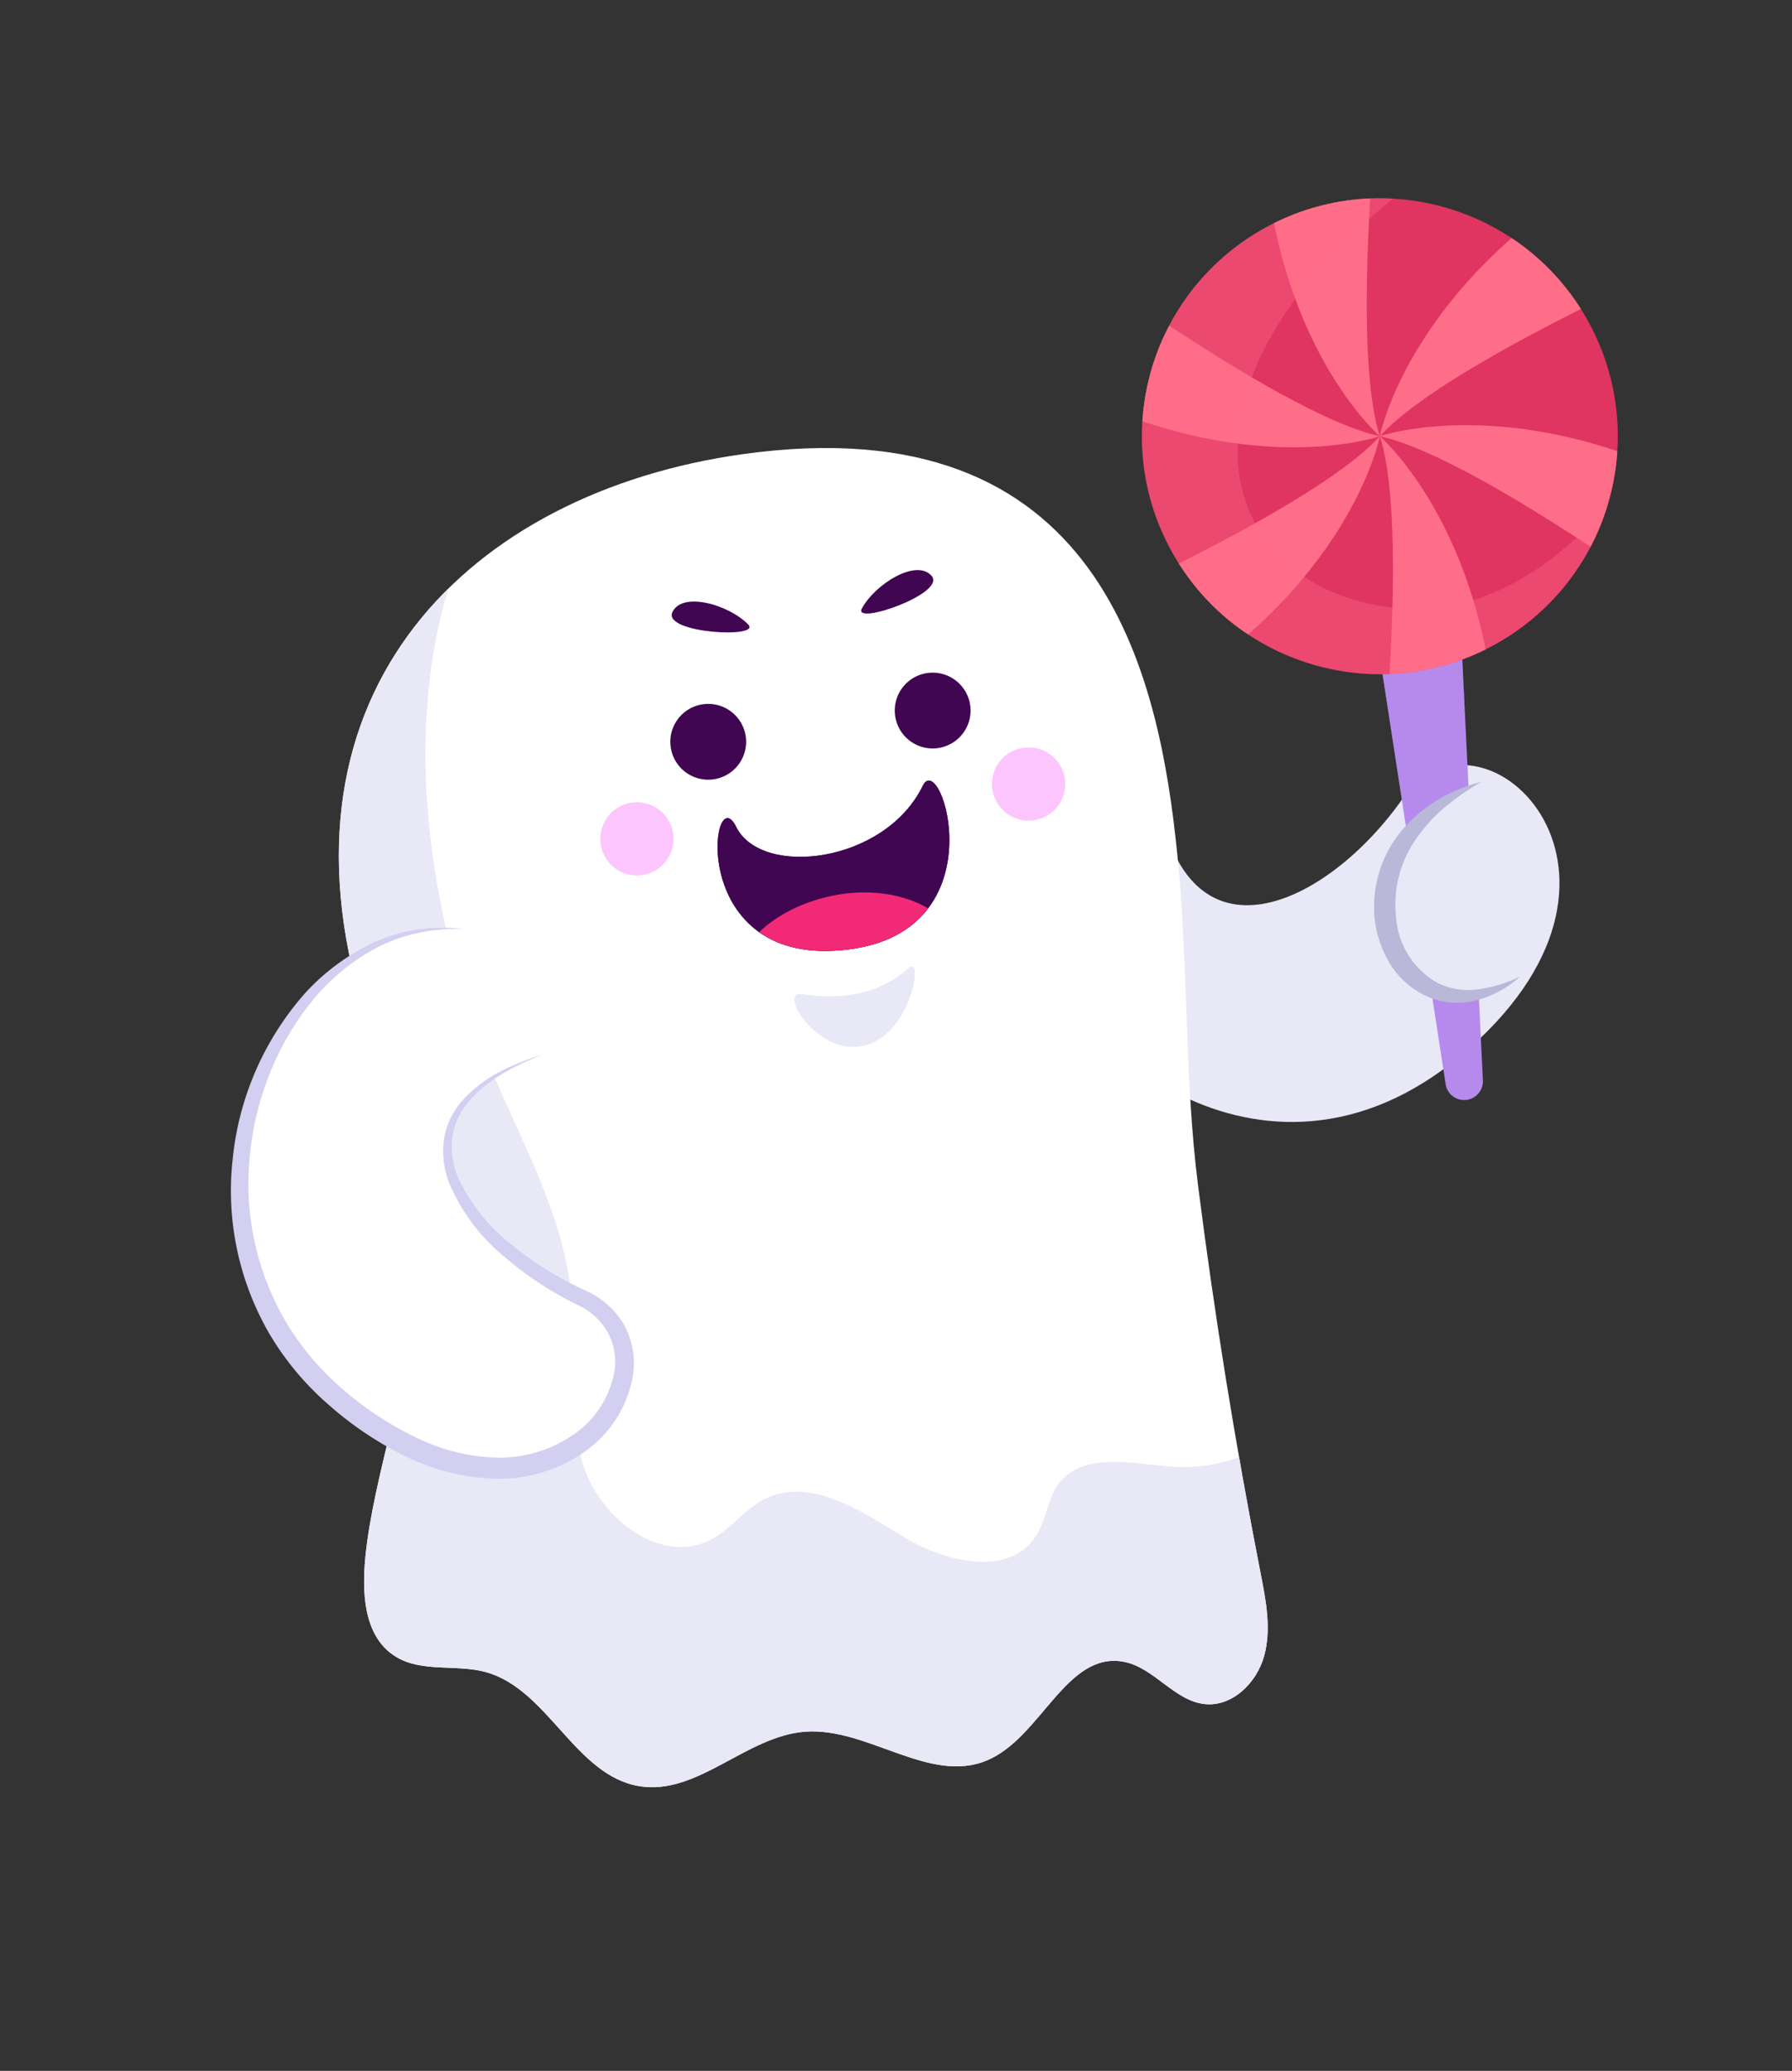 <svg xmlns="http://www.w3.org/2000/svg" xmlns:xlink="http://www.w3.org/1999/xlink" viewBox="0 0 236.43 273.2"><rect x="0" y="0" width="236.43" height="273.2" fill="#333333" stroke="none"/><defs><clipPath id="clip-path" transform="translate(30.47 26.16)"><path d="M67.49,33.76c47.35-6.64,55,28.81,57.4,53.11,1.47,14.64.86,28.86,2.72,43.47q3.26,25.66,8.24,51.06c.71,3.6,1.44,7.36.47,10.9s-4.21,6.75-7.86,6.35c-4-.43-6.69-4.84-10.68-5.58-7.57-1.41-10.88,10-18,13-7.63,3.23-15.81-4.42-24.07-3.77-7.76.6-14.17,8.46-21.85,7.18-8.45-1.4-12-12.78-20.24-15.05-3.88-1.06-8.36.08-11.82-2-4.75-2.86-4.58-9.69-3.83-15.18,1.56-11.3,6.15-22.92,6-34.15-.16-12.19-3-24.32-6.49-35.93C4.67,65,31.54,38.8,67.49,33.76Z" fill="none"/></clipPath><clipPath id="clip-path-2" transform="translate(30.47 26.16)"><path d="M91.28,77.5c-5,10.26-21.3,12.17-24.63,5.41s-6.71,18.92,14.86,16.18C101.42,96.56,93.7,72.48,91.28,77.5Z" fill="#400651"/></clipPath><clipPath id="clip-path-3" transform="translate(30.47 26.16)"><path d="M160.26,116.86l-11-71.47,12.26-3.63,3.66,74.6a2.48,2.48,0,0,1-2.89,2.57h0A2.47,2.47,0,0,1,160.26,116.86Z" fill="none"/></clipPath><clipPath id="clip-path-4" transform="translate(30.47 26.16)"><circle cx="151.58" cy="31.39" r="31.39" transform="translate(4.28 78.97) rotate(-29.6)" fill="none"/></clipPath></defs><g style="isolation:isolate"><g id="Layer_2" data-name="Layer 2"><g id="OBJECTS"><path d="M122.21,78.53c3.66,23.75,22.42,14.9,32.43.6s35.49,9.14,8.89,32.88-54.34-1.6-54.11-11.79" transform="translate(30.47 26.16)" fill="#e8e8f7"/><path d="M67.49,33.76c47.35-6.64,55,28.81,57.4,53.11,1.47,14.64.86,28.86,2.72,43.47q3.26,25.66,8.24,51.06c.71,3.6,1.44,7.36.47,10.9s-4.21,6.75-7.86,6.35c-4-.43-6.69-4.84-10.68-5.58-7.57-1.41-10.88,10-18,13-7.63,3.23-15.81-4.42-24.07-3.77-7.76.6-14.17,8.46-21.85,7.18-8.45-1.4-12-12.78-20.24-15.05-3.88-1.06-8.36.08-11.82-2-4.75-2.86-4.58-9.69-3.83-15.18,1.56-11.3,6.15-22.92,6-34.15-.16-12.19-3-24.32-6.49-35.93C4.67,65,31.54,38.8,67.49,33.76Z" transform="translate(30.47 26.16)" fill="#fff"/><g clip-path="url(#clip-path)"><path d="M34.09,114.34c4.06,9.85,9.62,19.36,10.77,30,.82,7.51-.64,15.31,1.54,22.55s10.39,13.62,17.05,10c2.56-1.37,4.33-3.92,6.91-5.25,5.85-3,12.56,1.36,18.15,4.82s14.15,5.56,17.71,0c1.37-2.12,1.52-4.88,3-6.89,3.32-4.38,10.06-2.49,15.55-2.2a22.18,22.18,0,0,0,20.61-12.21,64.93,64.93,0,0,1,18.46,30c1.18,4.2,1.92,8.77.46,12.88-1.38,3.92-4.56,6.89-7.72,9.58A180.76,180.76,0,0,1,104,238.91c-10.36,4-21.17,7-32.23,7.88-36.9,3-73.59-19.85-90.51-52.78-13.86-26.95-15-59.28-5.95-87.93C-20.22,92-13,73.1-.24,64.33c12.62-8.67,26.36-13.42,35.76-27.27C20.7,58.91,24.58,91.26,34.09,114.34Z" transform="translate(30.47 26.16)" fill="#e8e8f7"/></g><path d="M87.63,68.27a5,5,0,1,0,4.25-5.64A5,5,0,0,0,87.63,68.27Z" transform="translate(30.47 26.16)" fill="#400651"/><path d="M83.24,54.12c1.73-3.21,7.18-6.63,9.2-4.31S82,56.43,83.24,54.12Z" transform="translate(30.47 26.16)" fill="#400651"/><path d="M67.92,71a5,5,0,1,1-5.64-4.25A5,5,0,0,1,67.92,71Z" transform="translate(30.47 26.16)" fill="#400651"/><path d="M68.24,56.22c-2.54-2.61-8.72-4.4-10-1.61S70.08,58.1,68.24,56.22Z" transform="translate(30.47 26.16)" fill="#400651"/><path d="M91.28,77.5c-5,10.26-21.3,12.17-24.63,5.41s-6.71,18.92,14.86,16.18C101.42,96.56,93.7,72.48,91.28,77.5Z" transform="translate(30.47 26.16)" fill="#400651"/><path d="M91.28,77.5c-5,10.26-21.3,12.17-24.63,5.41s-6.71,18.92,14.86,16.18C101.42,96.56,93.7,72.48,91.28,77.5Z" transform="translate(30.47 26.16)" fill="#400651"/><g clip-path="url(#clip-path-2)"><path d="M93.7,94.8c-9.66-7.47-26.42-.71-26.84,7.58s25.91,3.42,30.4-1.32S93.7,94.8,93.7,94.8Z" transform="translate(30.47 26.16)" fill="#f22977"/></g><path d="M100.46,77.94a4.83,4.83,0,1,0,4.11-5.45A4.82,4.82,0,0,0,100.46,77.94Z" transform="translate(30.47 26.16)" fill="#fb80fd" opacity="0.45"/><circle cx="53.56" cy="84.51" r="4.83" transform="translate(-2.64 60.68) rotate(-27.66)" fill="#fb80fd" opacity="0.45"/><path d="M89.47,101.52c-4.87,4.34-10.88,4-14.13,3.47s2.06,8.34,8.26,6.78S91.37,99.83,89.47,101.52Z" transform="translate(30.47 26.16)" fill="#e8e8f7"/><path d="M41.19,112.94c-22.77,7.68-10.84,24.64,5,32S43.26,181.52,15.3,159.4,5.24,93.67,30.81,96.46" transform="translate(30.47 26.16)" fill="#fff"/><path d="M41.19,112.94c-3.61,1.42-7.22,3.22-9.72,6.11a11.2,11.2,0,0,0-1.54,2.35,9.25,9.25,0,0,0-.74,2.66,10.29,10.29,0,0,0,.91,5.4,24.1,24.1,0,0,0,7.08,8.71,45,45,0,0,0,9.76,6,11,11,0,0,1,4.81,4.26,10.52,10.52,0,0,1,1.36,6.36,15.37,15.37,0,0,1-6.49,10.6,19.62,19.62,0,0,1-11.85,3.53,28.68,28.68,0,0,1-11.84-3,45.51,45.51,0,0,1-10-6.72,38.12,38.12,0,0,1-7.77-9.25A37.64,37.64,0,0,1,.24,126.65,38.93,38.93,0,0,1,9.66,105a28.82,28.82,0,0,1,9.58-7,21.82,21.82,0,0,1,11.57-1.56A22.66,22.66,0,0,0,19.55,98.7a27.93,27.93,0,0,0-8.85,7.2A36.68,36.68,0,0,0,5,115.78a38.83,38.83,0,0,0-2.56,11.08,35.93,35.93,0,0,0,5,21.69,36.34,36.34,0,0,0,7.29,8.55,43.33,43.33,0,0,0,9.42,6.25,25.87,25.87,0,0,0,10.66,2.79,17.2,17.2,0,0,0,10.25-2.95,12.81,12.81,0,0,0,5.58-8.68,8.17,8.17,0,0,0-.94-4.92A8.7,8.7,0,0,0,46,146.12a45.39,45.39,0,0,1-10-6.54A25.37,25.37,0,0,1,28.83,130a11.5,11.5,0,0,1-.69-6.06,9.9,9.9,0,0,1,1-2.91,11.75,11.75,0,0,1,1.8-2.44,18,18,0,0,1,4.79-3.49A35.5,35.5,0,0,1,41.19,112.94Z" transform="translate(30.47 26.16)" fill="#d2cff0"/><path d="M160.26,116.86l-11-71.47,12.26-3.63,3.66,74.6a2.48,2.48,0,0,1-2.89,2.57h0A2.47,2.47,0,0,1,160.26,116.86Z" transform="translate(30.47 26.16)" fill="#b68aec"/><g clip-path="url(#clip-path-3)"><path d="M174,57.64c-2,7.11-13,7.31-16.72,13.69-1.46,2.51-1.53,5.57-1.54,8.48,0,13.08.44,26.24,3.2,39,.15.69.7,1.57,1.32,1.23-4.33-2.94-7.17-7.6-9.4-12.32A79.75,79.75,0,0,1,148,47.44c.66-1.83,1.46-3.74,3-4.89a9.2,9.2,0,0,1,4.62-1.43,22.71,22.71,0,0,1,12.12,1.76,13.54,13.54,0,0,1,7.59,9.25" transform="translate(30.47 26.16)" fill="#b68aec" opacity="0.37" style="mix-blend-mode:multiply"/></g><circle cx="151.58" cy="31.39" r="31.39" transform="translate(34.75 105.13) rotate(-29.6)" fill="#e03461"/><g clip-path="url(#clip-path-4)"><path d="M151.58,31.39s-14-12.07-15.36-39.61,16.19-15.16,16.19-15.16S147.26,17.89,151.58,31.39Z" transform="translate(30.47 26.16)" fill="#ff6e88"/><path d="M151.58,31.39s-17.43,6.06-42-6.5-5-21.6-5-21.6S137.73,28.38,151.58,31.39Z" transform="translate(30.47 26.16)" fill="#ff6e88"/><path d="M151.58,31.39S148.12,49.52,125,64.5s-21.22-6.44-21.22-6.44S142.05,41.88,151.58,31.39Z" transform="translate(30.47 26.16)" fill="#ff6e88"/><path d="M151.58,31.39s14,12.07,15.36,39.61-16.18,15.16-16.18,15.16S155.91,44.89,151.58,31.39Z" transform="translate(30.47 26.16)" fill="#ff6e88"/><path d="M151.58,31.39s17.44-6.06,42,6.5,5,21.6,5,21.6S165.44,34.4,151.58,31.39Z" transform="translate(30.47 26.16)" fill="#ff6e88"/><path d="M151.58,31.39s3.47-18.13,26.63-33.11,21.22,6.44,21.22,6.44S161.11,20.9,151.58,31.39Z" transform="translate(30.47 26.16)" fill="#ff6e88"/><path d="M157.55-3.21C121.22,23.44,129.41,51.25,153.24,54s38.3-28.24,38.3-28.24L183.19,70l-63.66-2.4L102.68,24.27,115.19-2.1l32.23-11.27Z" transform="translate(30.47 26.16)" fill="#ff6e88" opacity="0.37" style="mix-blend-mode:multiply"/></g><path d="M164.94,77c-22.47,9-11.64,36.84,5.13,25.64" transform="translate(30.47 26.16)" fill="#e8e8f7"/><path d="M164.94,77a35.34,35.34,0,0,0-4.84,3.38,21.51,21.51,0,0,0-3.79,4.21A15.08,15.08,0,0,0,153.74,95a10.76,10.76,0,0,0,5.49,8.53,9.23,9.23,0,0,0,5.28.83,18.4,18.4,0,0,0,5.56-1.68,14,14,0,0,1-5.29,3,10,10,0,0,1-6.41-.16,11.09,11.09,0,0,1-5.16-4.08,14.51,14.51,0,0,1-2.28-6.12,15.65,15.65,0,0,1,3.62-12,18.78,18.78,0,0,1,4.75-4A21.66,21.66,0,0,1,164.94,77Z" transform="translate(30.47 26.16)" fill="#b9b8d8"/></g></g></g></svg>
